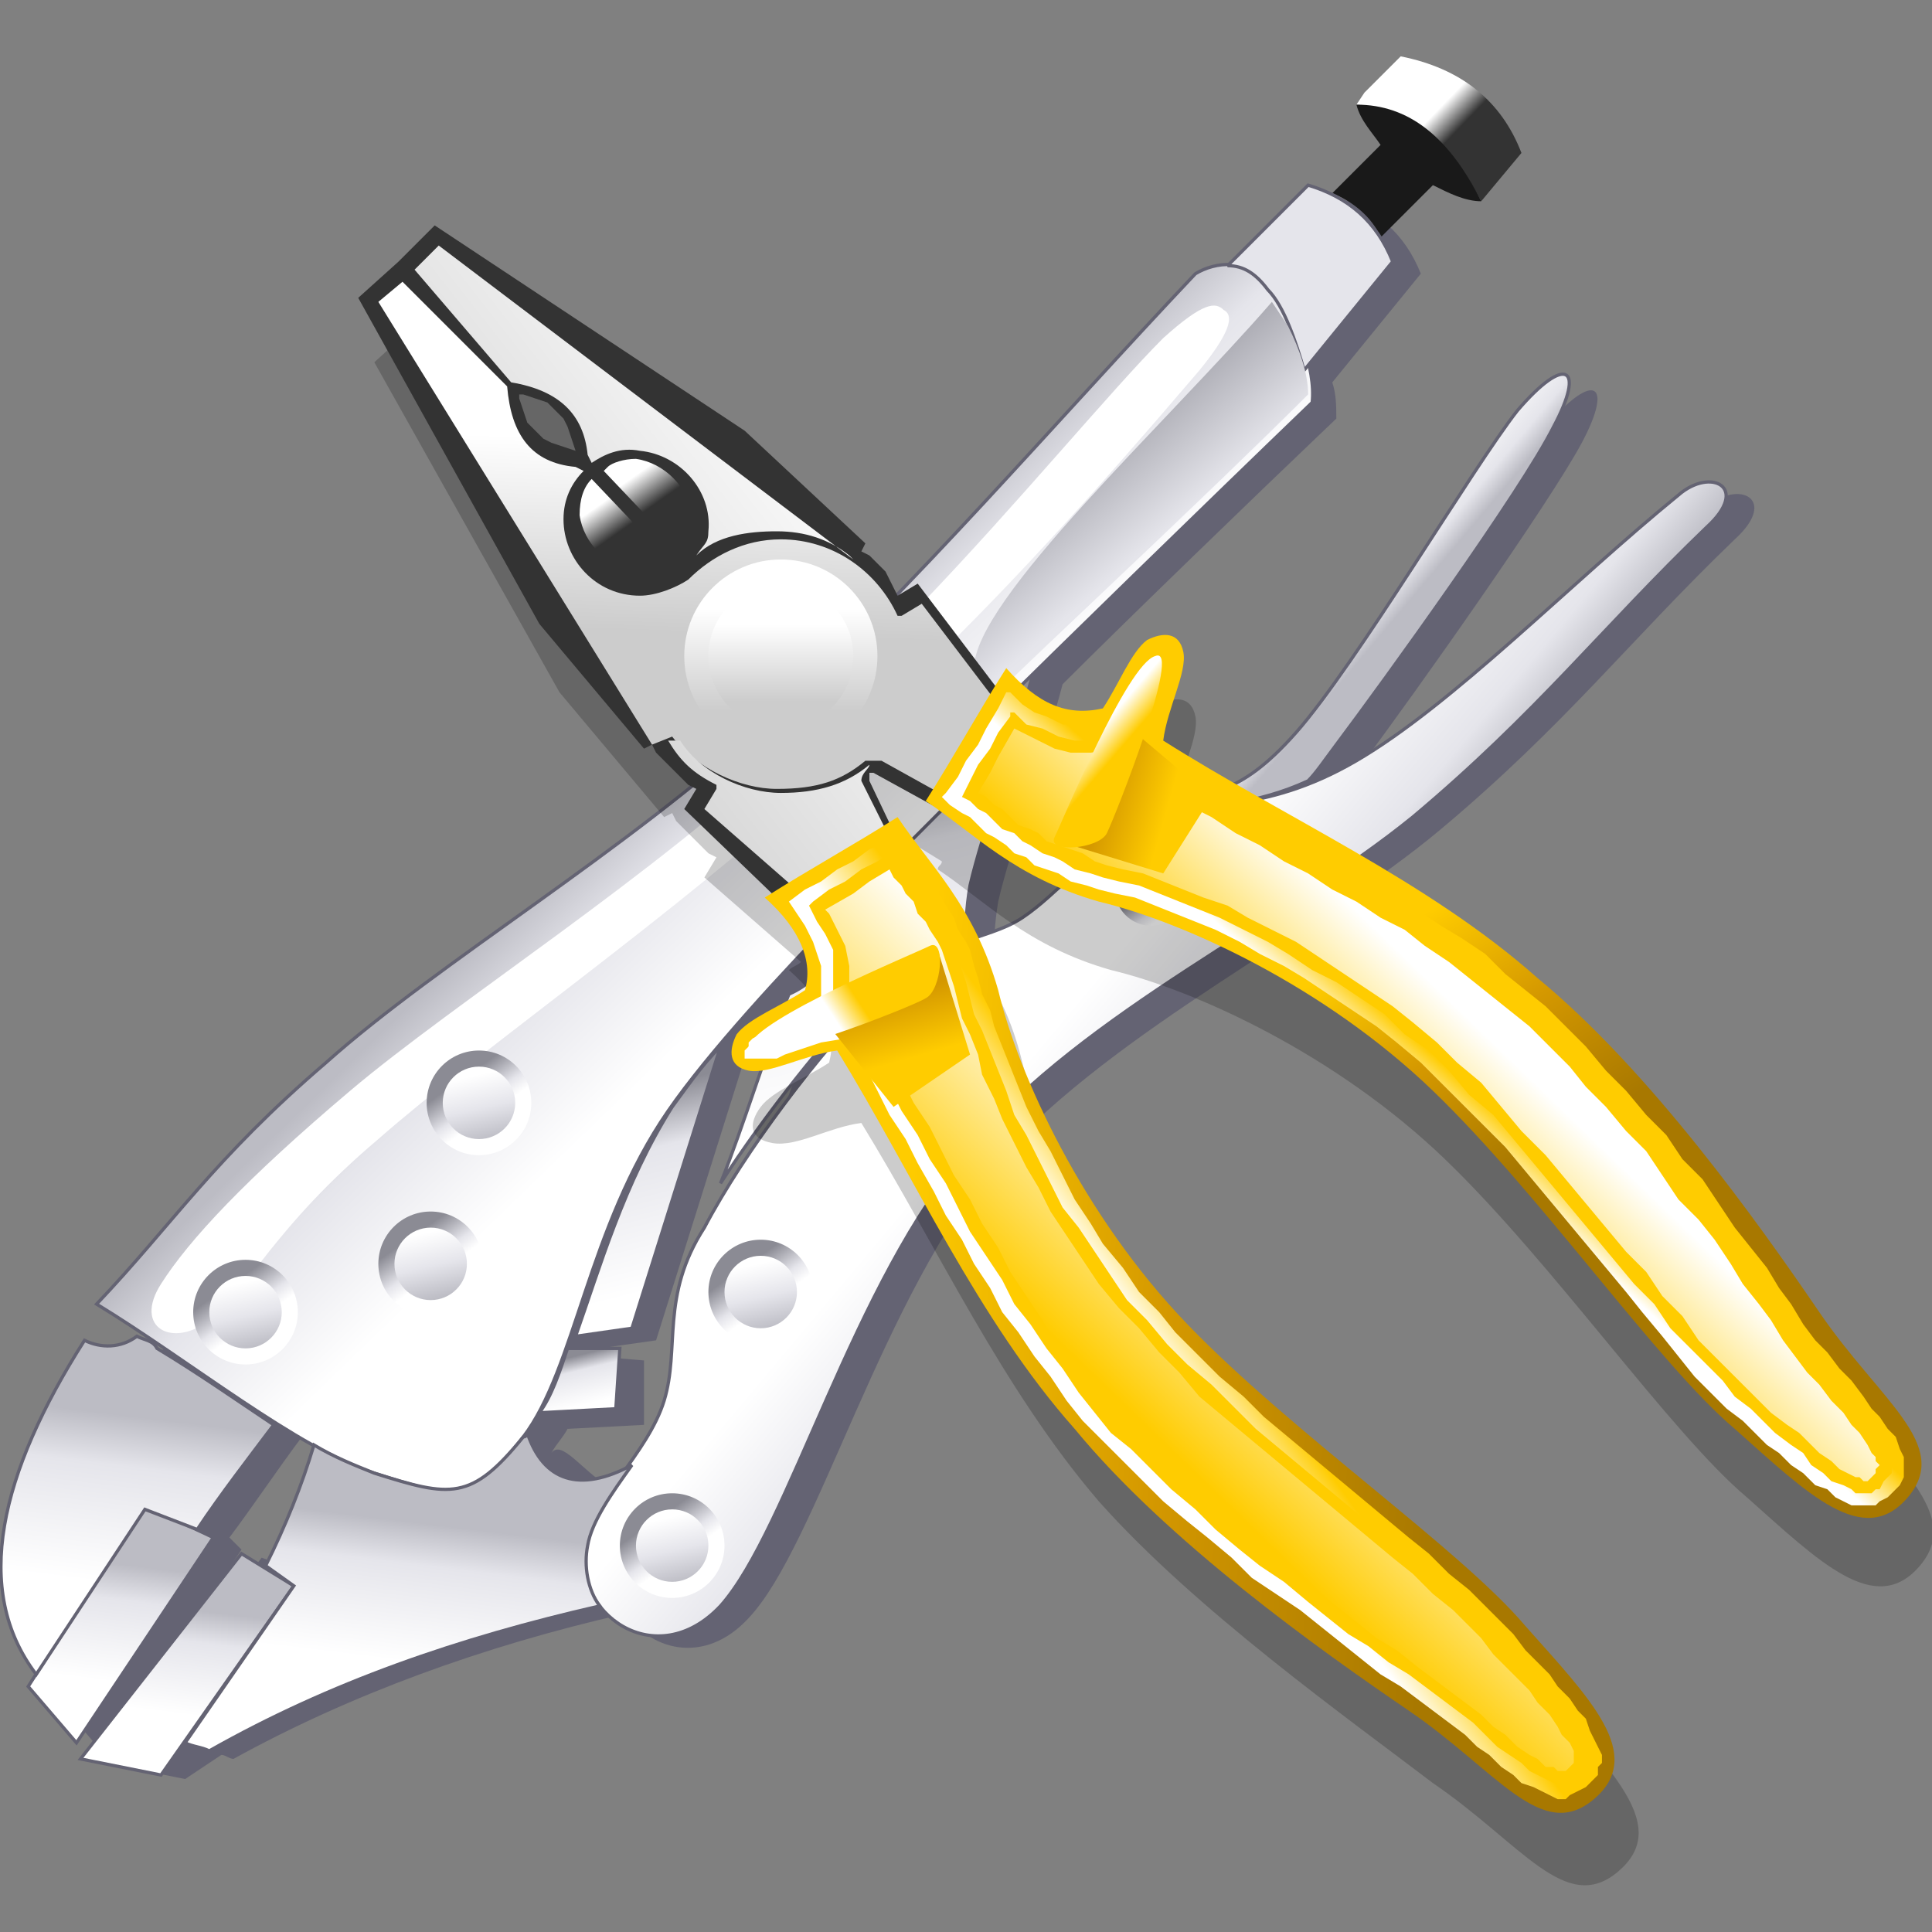 <?xml version="1.0" encoding="UTF-8" standalone="no"?>
<!DOCTYPE svg PUBLIC "-//W3C//DTD SVG 20010904//EN"
"http://www.w3.org/TR/2001/REC-SVG-20010904/DTD/svg10.dtd">
<!-- Created with Sodipodi ("http://www.sodipodi.com/") -->
<svg
   xmlns:x="http://ns.adobe.com/Extensibility/1.0/"
   xmlns:i="http://ns.adobe.com/AdobeIllustrator/10.0/"
   xmlns:graph="http://ns.adobe.com/Graphs/1.0/"
   xmlns="http://www.w3.org/2000/svg"
   xmlns:xlink="http://www.w3.org/1999/xlink"
   xmlns:a="http://ns.adobe.com/AdobeSVGViewerExtensions/3.0/"
   xml:space="preserve"
   i:viewOrigin="282.5132 419.5"
   i:rulerOrigin="0 0"
   i:pageBounds="0 792 612 0"
   width="48"
   height="48"
   viewBox="0 0 48 48"
   overflow="visible"
   enable-background="new 0 0 48 48"
   xmlns:sodipodi="http://sodipodi.sourceforge.net/DTD/sodipodi-0.dtd"
   id="svg602"
   sodipodi:version="0.34"
   sodipodi:docname="C:\msys\home\su_blanc\mldonkey-2.5.12\src\gtk2\rsvg\menu_tools.svg"><rect x="0" y="0" width="48" height="48" fill="#808080" stroke="none"/><defs
   id="defs987" /><sodipodi:namedview
   id="namedview986" /><g
   id="Layer_1"
   i:knockout="Off"
   i:layer="yes"
   i:dimmedPercent="50"
   i:rgbTrio="#4F008000FFFF"><g
   id="g604"
   i:knockout="Off"><g
   id="g605"
   i:knockout="Off"><g
   id="g606"
   i:knockout="Off"><path
   fill="#646373"
   d="M31.2,6.9l2-2c1,0.3,1.7,0.9,2.1,1.9l-2.2,2.7c0,0,0,0,0,0c0.1,0.3,0.1,0.6,0.1,0.9        c-2.1,2-5.2,5-6.8,6.6c-0.5,1.9-1.3,4.1-1.6,5.4c-0.1,0.6-0.1,1-0.1,1.3c0.5-0.2,0.9-0.3,1.3-0.5c0.9-0.6,1.6-1.6,3-2.3        c0.3-0.1,0.5-0.2,0.8-0.3h0c1-0.7,1.6-0.3,3.1-2c1.5-1.7,4.4-6.6,5.5-8c1.2-1.4,1.7-1.1,0.9,0.4s-4.2,6.3-5.4,7.9        c-0.3,0.4-0.5,0.7-0.7,0.9c0.4-0.1,0.8-0.3,1.2-0.6c2.4-1.4,5.3-4.4,8-6.6c0.8-0.7,1.8-0.2,0.7,0.8c-2.6,2.5-4.2,4.6-7.3,7.2        c-3.1,2.6-8,4.9-11,8.2c-2.9,3.4-4.5,9.6-6.2,11.4c-1.1,1.2-2.5,0.8-3.1-0.2c0,0,0,0,0,0.1c-3.5,0.8-6.8,2-9.7,3.6        c-0.1,0-0.2-0.1-0.3-0.1l-0.9,0.6l-2-0.4l3.9-5.1L7.3,39c0.5-0.9,0.8-1.8,1.1-2.8c0,0,0,0,0,0c-0.3-0.2-0.6-0.3-0.9-0.5        c0,0,0,0,0,0c-0.6,0.8-1.2,1.7-1.8,2.5L6,38.5l-3.4,5.1l-1.2-1.4l0.2-0.5c-1.5-2.1-0.8-4.9,1.3-8.2c0.4,0.3,0.9,0.3,1.3-0.1        c0,0,0.1,0,0.2,0c-0.4-0.3-0.8-0.5-1.2-0.8c1.9-2,2.9-3.6,5.7-6c2.8-2.4,7.4-5.2,11-8.5c3.6-3.3,7.1-7.4,10.6-11.1        C30.6,7,30.9,6.9,31.2,6.9L31.2,6.9 M15.5,40.2C15.5,40.2,15.5,40.1,15.5,40.2L15.5,40.2C15.5,40.1,15.5,40.1,15.5,40.2        C15.5,40.1,15.5,40.1,15.5,40.2C15.5,40.1,15.5,40.1,15.5,40.2C15.5,40.1,15.5,40.1,15.5,40.2C15.5,40.1,15.5,40.1,15.5,40.2        C15.5,40.1,15.5,40.1,15.5,40.2C15.5,40,15.5,40,15.4,40C15.5,40,15.5,40,15.5,40.2 M17.2,35.2c0.4-1.3-0.1-2.6,0.9-4.5        c0.2-0.3,0.4-0.6,0.6-1c0.6-1.5,1.1-3.2,1.7-4.7c0.9-0.4,1.3-1.2,1.3-2.2c-1.1,1.1-2.2,2.4-3.2,3.5l-2.2,7l-1.4,0.2        c0,0.1-0.1,0.2-0.1,0.2l1.2,0.1L16,35.4l-1.9,0.1c-0.1,0.2-0.3,0.4-0.4,0.6C14.2,35.4,15.8,39.3,17.2,35.2 M25.6,17.7        c0.2-0.2,0.4-0.4,0.8-0.8C26.1,17.2,25.9,17.8,25.6,17.7"
   id="path609" /><linearGradient
   id="path614_1_"
   gradientUnits="userSpaceOnUse"
   x1="-220.465"
   y1="360.747"
   x2="-221.948"
   y2="362.179"
   gradientTransform="matrix(1 0 0 -1 257.094 364.527)"><stop
   offset="0.33"
   style="stop-color:#333333"
   id="stop611" /><stop
   offset="0.67"
   style="stop-color:#FFFFFF"
   id="stop612" /><a:midPointStop
   offset="0.33"
   style="stop-color:#333333"
   id="midPointStop613" /><a:midPointStop
   offset="0.5"
   style="stop-color:#333333"
   id="midPointStop614" /><a:midPointStop
   offset="0.67"
   style="stop-color:#FFFFFF"
   id="midPointStop615" /></linearGradient><path
   id="path614"
   fill="url(#path614_1_)"
   d="M33.7,2.6C34.9,2.7,36,3.5,36.8,5l1-1.2c-0.5-1.3-1.5-2.1-3-2.4l-0.9,0.9        L33.7,2.6C33.7,2.5,33.7,2.5,33.7,2.6z" /><path
   id="path615"
   fill="#191919"
   d="M33.1,4.8l1.2-1.2c-0.2-0.3-0.5-0.6-0.6-1C35,2.6,36,3.4,36.8,5l0,0l0,0        c-0.4,0-0.8-0.2-1.2-0.4l-1.3,1.3C34.1,5.4,33.6,5,33.1,4.8L33.1,4.8z" /><g
   id="g616"
   i:knockout="Off"><linearGradient
   id="path626_1_"
   gradientUnits="userSpaceOnUse"
   x1="-240.245"
   y1="339.464"
   x2="-238.329"
   y2="331.78"
   gradientTransform="matrix(1 0 0 -1 255.315 365.211)"><stop
   offset="0.19"
   style="stop-color:#8B8B94"
   id="stop620" /><stop
   offset="0.376"
   style="stop-color:#E5E5EB"
   id="stop621" /><stop
   offset="0.81"
   style="stop-color:#FFFFFF"
   id="stop622" /><a:midPointStop
   offset="0.19"
   style="stop-color:#8B8B94"
   id="midPointStop623" /><a:midPointStop
   offset="0.5"
   style="stop-color:#8B8B94"
   id="midPointStop624" /><a:midPointStop
   offset="0.376"
   style="stop-color:#E5E5EB"
   id="midPointStop625" /><a:midPointStop
   offset="0.5"
   style="stop-color:#E5E5EB"
   id="midPointStop626" /><a:midPointStop
   offset="0.81"
   style="stop-color:#FFFFFF"
   id="midPointStop627" /></linearGradient><path
   id="path626"
   fill="url(#path626_1_)"
   stroke="#646373"
   stroke-width="8.094954e-002"
   stroke-miterlimit="2.414"
   d="         M17.9,26l-2.2,7l-1.4,0.2c0.6-1.7,1.2-3.8,2.4-5.7C17,27.1,17.4,26.5,17.9,26z" /><linearGradient
   id="path636_1_"
   gradientUnits="userSpaceOnUse"
   x1="-238.193"
   y1="338.119"
   x2="-237.698"
   y2="336.131"
   gradientTransform="matrix(1 0 0 -1 252.325 371.43)"><stop
   offset="0.2"
   style="stop-color:#8B8B94"
   id="stop630" /><stop
   offset="0.38"
   style="stop-color:#E5E5EB"
   id="stop631" /><stop
   offset="0.8"
   style="stop-color:#FFFFFF"
   id="stop632" /><a:midPointStop
   offset="0.2"
   style="stop-color:#8B8B94"
   id="midPointStop633" /><a:midPointStop
   offset="0.5"
   style="stop-color:#8B8B94"
   id="midPointStop634" /><a:midPointStop
   offset="0.38"
   style="stop-color:#E5E5EB"
   id="midPointStop635" /><a:midPointStop
   offset="0.5"
   style="stop-color:#E5E5EB"
   id="midPointStop636" /><a:midPointStop
   offset="0.8"
   style="stop-color:#FFFFFF"
   id="midPointStop637" /></linearGradient><path
   id="path636"
   fill="url(#path636_1_)"
   stroke="#646373"
   stroke-width="8.094954e-002"
   stroke-miterlimit="2.414"
   d="         M14.1,33.5h1.3L15.3,35l-1.9,0.1C13.7,34.7,13.9,34.1,14.1,33.5z" /><linearGradient
   id="path646_1_"
   gradientUnits="userSpaceOnUse"
   x1="-240.306"
   y1="343.723"
   x2="-236.833"
   y2="329.794"
   gradientTransform="matrix(1 0 0 -1 260.438 359.742)"><stop
   offset="0.2"
   style="stop-color:#8B8B94"
   id="stop640" /><stop
   offset="0.38"
   style="stop-color:#E5E5EB"
   id="stop641" /><stop
   offset="0.8"
   style="stop-color:#FFFFFF"
   id="stop642" /><a:midPointStop
   offset="0.2"
   style="stop-color:#8B8B94"
   id="midPointStop643" /><a:midPointStop
   offset="0.5"
   style="stop-color:#8B8B94"
   id="midPointStop644" /><a:midPointStop
   offset="0.38"
   style="stop-color:#E5E5EB"
   id="midPointStop645" /><a:midPointStop
   offset="0.5"
   style="stop-color:#E5E5EB"
   id="midPointStop646" /><a:midPointStop
   offset="0.8"
   style="stop-color:#FFFFFF"
   id="midPointStop647" /></linearGradient><path
   id="path646"
   fill="url(#path646_1_)"
   stroke="#646373"
   stroke-width="8.094954e-002"
   stroke-miterlimit="2.414"
   d="         M25.7,16.6c-0.5,1.9-1.3,4.1-1.6,5.4c-0.1,0.6-0.1,1-0.1,1.3c-0.7,0.2-1.3,0.3-2.3,1.3c0,0,0,0,0,0c0,0,0,0,0,0c0,0,0,0,0,0         c-1.2,1.2-2.7,3.1-3.8,4.8c0.6-1.5,1.1-3.2,1.7-4.7c0.9-0.4,1.3-1.2,1.3-2.2c1.6-1.7,3.1-3.1,3.2-3.4         c0.4-0.5-0.3-0.8,0.7-1.8C25.1,17.2,25.4,16.9,25.7,16.6z" /><linearGradient
   id="path656_1_"
   gradientUnits="userSpaceOnUse"
   x1="-239.499"
   y1="363.503"
   x2="-212.788"
   y2="335.843"
   gradientTransform="matrix(1 0 0 -1 244.3 370.672)"><stop
   offset="0.43"
   style="stop-color:#BCBCC4"
   id="stop650" /><stop
   offset="0.48"
   style="stop-color:#E5E5EB"
   id="stop651" /><stop
   offset="0.57"
   style="stop-color:#FFFFFF"
   id="stop652" /><a:midPointStop
   offset="0.43"
   style="stop-color:#BCBCC4"
   id="midPointStop653" /><a:midPointStop
   offset="0.5"
   style="stop-color:#BCBCC4"
   id="midPointStop654" /><a:midPointStop
   offset="0.48"
   style="stop-color:#E5E5EB"
   id="midPointStop655" /><a:midPointStop
   offset="0.5"
   style="stop-color:#E5E5EB"
   id="midPointStop656" /><a:midPointStop
   offset="0.57"
   style="stop-color:#FFFFFF"
   id="midPointStop657" /></linearGradient><path
   id="path656"
   fill="url(#path656_1_)"
   stroke="#646373"
   stroke-width="8.094954e-002"
   stroke-miterlimit="2.414"
   d="         M2.4,32.4c2.3,1.4,5,3.6,6.9,4.2c1.9,0.6,2.4,0.8,3.7-0.9s1.6-5.2,3.6-8.1c2-2.9,7.3-7.9,7.7-8.4c0.4-0.5-0.3-0.8,0.7-1.8         c0.9-0.9,5-4.9,7.6-7.4c0.1-0.8-0.4-2.2-1-2.9s-1.4-0.6-1.9-0.3c-3.5,3.7-7,7.8-10.6,11.1c-3.6,3.3-8.2,6-11,8.5         C5.3,28.8,4.3,30.4,2.4,32.4z" /><path
   id="path657"
   fill="#FFFFFF"
   d="M4,31.9c0.7-1.1,2.1-2.6,4.7-4.8c2.6-2.2,7.5-5.3,11-8.6c1.1-1.1,2.1-2.3,3.2-3.5         c2.4-2.5,4.7-5.3,6-6.6c1-0.9,1.3-0.9,1.5-0.7c0.2,0.1,0.3,0.4-0.6,1.5c-1.2,1.4-3.5,4.1-6,6.6c-1.2,1.2-2.2,2.5-3.4,3.6         c-3.6,3.3-8.5,6.7-11,8.9c-2.6,2.2-3.2,3.7-4.2,4.5C4.3,33.5,3.3,33,4,31.9z" /><linearGradient
   id="path667_1_"
   gradientUnits="userSpaceOnUse"
   x1="-243.024"
   y1="337.114"
   x2="-243.711"
   y2="331.525"
   gradientTransform="matrix(1 0 0 -1 246.306 374.654)"><stop
   offset="0.24"
   style="stop-color:#BCBCC4"
   id="stop661" /><stop
   offset="0.396"
   style="stop-color:#E5E5EB"
   id="stop662" /><stop
   offset="0.76"
   style="stop-color:#FFFFFF"
   id="stop663" /><a:midPointStop
   offset="0.24"
   style="stop-color:#BCBCC4"
   id="midPointStop664" /><a:midPointStop
   offset="0.5"
   style="stop-color:#BCBCC4"
   id="midPointStop665" /><a:midPointStop
   offset="0.396"
   style="stop-color:#E5E5EB"
   id="midPointStop666" /><a:midPointStop
   offset="0.5"
   style="stop-color:#E5E5EB"
   id="midPointStop667" /><a:midPointStop
   offset="0.76"
   style="stop-color:#FFFFFF"
   id="midPointStop668" /></linearGradient><polygon
   id="path667"
   fill="url(#path667_1_)"
   stroke="#646373"
   stroke-width="8.094954e-002"
   stroke-miterlimit="2.414"
   points="         5.3,38.2 3.6,37.4 0.7,41.9 1.9,43.3 " /><linearGradient
   id="path677_1_"
   gradientUnits="userSpaceOnUse"
   x1="-241.12"
   y1="337.886"
   x2="-242.103"
   y2="329.882"
   gradientTransform="matrix(1 0 0 -1 245.019 371.203)"><stop
   offset="0.24"
   style="stop-color:#BCBCC4"
   id="stop671" /><stop
   offset="0.396"
   style="stop-color:#E5E5EB"
   id="stop672" /><stop
   offset="0.76"
   style="stop-color:#FFFFFF"
   id="stop673" /><a:midPointStop
   offset="0.24"
   style="stop-color:#BCBCC4"
   id="midPointStop674" /><a:midPointStop
   offset="0.5"
   style="stop-color:#BCBCC4"
   id="midPointStop675" /><a:midPointStop
   offset="0.396"
   style="stop-color:#E5E5EB"
   id="midPointStop676" /><a:midPointStop
   offset="0.5"
   style="stop-color:#E5E5EB"
   id="midPointStop677" /><a:midPointStop
   offset="0.76"
   style="stop-color:#FFFFFF"
   id="midPointStop678" /></linearGradient><path
   id="path677"
   fill="url(#path677_1_)"
   stroke="#646373"
   stroke-width="8.094954e-002"
   stroke-miterlimit="2.414"
   d="         M3.4,33.2c-0.4,0.3-0.9,0.3-1.3,0.1c-2.1,3.3-2.8,6.2-1.2,8.3l2.7-4.1L4.9,38c0,0,0,0,0,0c0.6-0.9,1.3-1.8,1.9-2.6         c-0.9-0.6-1.9-1.3-2.9-1.9C3.8,33.3,3.6,33.3,3.4,33.2z" /><linearGradient
   id="path687_1_"
   gradientUnits="userSpaceOnUse"
   x1="-239.074"
   y1="339.729"
   x2="-239.709"
   y2="334.552"
   gradientTransform="matrix(1 0 0 -1 244.073 378.445)"><stop
   offset="0.25"
   style="stop-color:#BCBCC4"
   id="stop681" /><stop
   offset="0.4"
   style="stop-color:#E5E5EB"
   id="stop682" /><stop
   offset="0.75"
   style="stop-color:#FFFFFF"
   id="stop683" /><a:midPointStop
   offset="0.25"
   style="stop-color:#BCBCC4"
   id="midPointStop684" /><a:midPointStop
   offset="0.5"
   style="stop-color:#BCBCC4"
   id="midPointStop685" /><a:midPointStop
   offset="0.4"
   style="stop-color:#E5E5EB"
   id="midPointStop686" /><a:midPointStop
   offset="0.5"
   style="stop-color:#E5E5EB"
   id="midPointStop687" /><a:midPointStop
   offset="0.75"
   style="stop-color:#FFFFFF"
   id="midPointStop688" /></linearGradient><polygon
   id="path687"
   fill="url(#path687_1_)"
   stroke="#646373"
   stroke-width="8.094954e-002"
   stroke-miterlimit="2.414"
   points="         2,43.7 4,44.1 7.3,39.4 6,38.6 " /><rect
   id="path688"
   x="8.4"
   y="38.3"
   fill="#E5E5EB"
   stroke="#000000"
   stroke-width="8.094954e-002"
   stroke-miterlimit="2.414"
   width="5.1"
   height="1.8" /><linearGradient
   id="path698_1_"
   gradientUnits="userSpaceOnUse"
   x1="-210.643"
   y1="334.103"
   x2="-239.864"
   y2="358.623"
   gradientTransform="matrix(1 0 0 -1 254.066 372.34)"><stop
   offset="0.44"
   style="stop-color:#BCBCC4"
   id="stop692" /><stop
   offset="0.476"
   style="stop-color:#E5E5EB"
   id="stop693" /><stop
   offset="0.56"
   style="stop-color:#FFFFFF"
   id="stop694" /><a:midPointStop
   offset="0.44"
   style="stop-color:#BCBCC4"
   id="midPointStop695" /><a:midPointStop
   offset="0.5"
   style="stop-color:#BCBCC4"
   id="midPointStop696" /><a:midPointStop
   offset="0.476"
   style="stop-color:#E5E5EB"
   id="midPointStop697" /><a:midPointStop
   offset="0.5"
   style="stop-color:#E5E5EB"
   id="midPointStop698" /><a:midPointStop
   offset="0.56"
   style="stop-color:#FFFFFF"
   id="midPointStop699" /></linearGradient><path
   id="path698"
   fill="url(#path698_1_)"
   stroke="#646373"
   stroke-width="8.094954e-002"
   stroke-miterlimit="2.414"
   d="         M16.5,34.8c-0.4,1.3-1.8,2.5-2,3.5c-0.3,1.8,1.8,3.3,3.4,1.6c1.7-1.9,3.3-8.1,6.2-11.4c2.9-3.4,7.8-5.6,11-8.2         c3.1-2.6,4.7-4.7,7.3-7.2c1.1-1,0.1-1.5-0.7-0.8c-2.7,2.2-5.6,5.2-8,6.6c-2.4,1.4-3.9,0.9-5.3,1.6c-1.4,0.7-2.1,1.7-3,2.3         c-0.9,0.6-2.2,0.5-3.6,1.9c-1.4,1.4-3.3,3.9-4.3,5.8C16.4,32.2,16.9,33.5,16.5,34.8z" /><linearGradient
   id="path708_1_"
   gradientUnits="userSpaceOnUse"
   x1="-223.199"
   y1="342.854"
   x2="-234.292"
   y2="352.163"
   gradientTransform="matrix(1 0 0 -1 262.785 362.258)"><stop
   offset="0.44"
   style="stop-color:#BCBCC4"
   id="stop702" /><stop
   offset="0.476"
   style="stop-color:#E5E5EB"
   id="stop703" /><stop
   offset="0.56"
   style="stop-color:#FFFFFF"
   id="stop704" /><a:midPointStop
   offset="0.44"
   style="stop-color:#BCBCC4"
   id="midPointStop705" /><a:midPointStop
   offset="0.5"
   style="stop-color:#BCBCC4"
   id="midPointStop706" /><a:midPointStop
   offset="0.476"
   style="stop-color:#E5E5EB"
   id="midPointStop707" /><a:midPointStop
   offset="0.5"
   style="stop-color:#E5E5EB"
   id="midPointStop708" /><a:midPointStop
   offset="0.56"
   style="stop-color:#FFFFFF"
   id="midPointStop709" /></linearGradient><path
   id="path708"
   fill="url(#path708_1_)"
   stroke="#646373"
   stroke-width="8.094954e-002"
   stroke-miterlimit="2.414"
   d="         M29.1,20.2c1-0.7,1.6-0.3,3.1-2c1.5-1.7,4.4-6.6,5.5-8c1.2-1.4,1.7-1.1,0.9,0.4c-0.8,1.6-4.2,6.3-5.4,7.9         c-0.3,0.4-0.5,0.7-0.7,0.9C31.2,20,30.1,20,29.1,20.2z" /><linearGradient
   id="path718_1_"
   gradientUnits="userSpaceOnUse"
   x1="-237.453"
   y1="337.119"
   x2="-238.335"
   y2="329.936"
   gradientTransform="matrix(1 0 0 -1 248.02 373.082)"><stop
   offset="0.26"
   style="stop-color:#BCBCC4"
   id="stop712" /><stop
   offset="0.404"
   style="stop-color:#E5E5EB"
   id="stop713" /><stop
   offset="0.74"
   style="stop-color:#FFFFFF"
   id="stop714" /><a:midPointStop
   offset="0.26"
   style="stop-color:#BCBCC4"
   id="midPointStop715" /><a:midPointStop
   offset="0.5"
   style="stop-color:#BCBCC4"
   id="midPointStop716" /><a:midPointStop
   offset="0.404"
   style="stop-color:#E5E5EB"
   id="midPointStop717" /><a:midPointStop
   offset="0.5"
   style="stop-color:#E5E5EB"
   id="midPointStop718" /><a:midPointStop
   offset="0.74"
   style="stop-color:#FFFFFF"
   id="midPointStop719" /></linearGradient><path
   id="path718"
   fill="url(#path718_1_)"
   stroke="#646373"
   stroke-width="8.094954e-002"
   stroke-miterlimit="2.414"
   d="         M7.8,35.9c-0.3,1-0.7,2-1.2,3l0.7,0.5l-2.7,3.9c0.2,0.1,0.4,0.1,0.6,0.2c3-1.7,6.2-2.8,9.7-3.6c-0.3-0.4-0.4-1-0.3-1.5         c0.1-0.6,0.6-1.3,1.1-2c-1.3,0.7-2.2,0.4-2.6-0.8c0,0,0,0.1-0.1,0.1c-1.3,1.6-1.8,1.5-3.7,0.9C8.8,36.4,8.3,36.2,7.8,35.9z" /><path
   id="path719"
   fill="#E5E5EB"
   stroke="#646373"
   stroke-width="8.094954e-002"
   stroke-miterlimit="2.414"
   d="M30.5,6.6         l2-2c1,0.3,1.7,0.9,2.1,1.9l-2.2,2.7c-0.2-0.7-0.5-1.6-0.9-2C31.2,6.8,30.9,6.6,30.5,6.6L30.5,6.6z" /><g
   id="g720"
   i:knockout="Off"><linearGradient
   id="path730_1_"
   gradientUnits="userSpaceOnUse"
   x1="2.08"
   y1="696.627"
   x2="4.936"
   y2="692.548"
   gradientTransform="matrix(0.53 0 0 -0.53 4.267 400.446)"><stop
   offset="0.29"
   style="stop-color:#8B8B94"
   id="stop724" /><stop
   offset="0.567"
   style="stop-color:#E5E5EB"
   id="stop725" /><stop
   offset="0.71"
   style="stop-color:#FFFFFF"
   id="stop726" /><a:midPointStop
   offset="0.29"
   style="stop-color:#8B8B94"
   id="midPointStop727" /><a:midPointStop
   offset="0.5"
   style="stop-color:#8B8B94"
   id="midPointStop728" /><a:midPointStop
   offset="0.567"
   style="stop-color:#E5E5EB"
   id="midPointStop729" /><a:midPointStop
   offset="0.5"
   style="stop-color:#E5E5EB"
   id="midPointStop730" /><a:midPointStop
   offset="0.71"
   style="stop-color:#FFFFFF"
   id="midPointStop731" /></linearGradient><circle
   id="path730"
   fill="url(#path730_1_)"
   cx="6.1"
   cy="32.6"
   r="1.3" /><linearGradient
   id="path740_1_"
   gradientUnits="userSpaceOnUse"
   x1="249.982"
   y1="1052.425"
   x2="248.873"
   y2="1057.227"
   gradientTransform="matrix(0.359 0 0 -0.359 -83.444 411.381)"><stop
   offset="3.000000e-002"
   style="stop-color:#BCBCC4"
   id="stop734" /><stop
   offset="0.5"
   style="stop-color:#E5E5EB"
   id="stop735" /><stop
   offset="0.97"
   style="stop-color:#FFFFFF"
   id="stop736" /><a:midPointStop
   offset="3.000000e-002"
   style="stop-color:#BCBCC4"
   id="midPointStop737" /><a:midPointStop
   offset="0.5"
   style="stop-color:#BCBCC4"
   id="midPointStop738" /><a:midPointStop
   offset="0.5"
   style="stop-color:#E5E5EB"
   id="midPointStop739" /><a:midPointStop
   offset="0.5"
   style="stop-color:#E5E5EB"
   id="midPointStop740" /><a:midPointStop
   offset="0.97"
   style="stop-color:#FFFFFF"
   id="midPointStop741" /></linearGradient><circle
   id="path740"
   fill="url(#path740_1_)"
   cx="6.1"
   cy="32.6"
   r="0.9" /></g><g
   id="g741"
   i:knockout="Off"><linearGradient
   id="path751_1_"
   gradientUnits="userSpaceOnUse"
   x1="4.75"
   y1="697.351"
   x2="7.605"
   y2="693.273"
   gradientTransform="matrix(0.53 0 0 -0.53 7.426 399.593)"><stop
   offset="0.29"
   style="stop-color:#8B8B94"
   id="stop745" /><stop
   offset="0.567"
   style="stop-color:#E5E5EB"
   id="stop746" /><stop
   offset="0.71"
   style="stop-color:#FFFFFF"
   id="stop747" /><a:midPointStop
   offset="0.29"
   style="stop-color:#8B8B94"
   id="midPointStop748" /><a:midPointStop
   offset="0.5"
   style="stop-color:#8B8B94"
   id="midPointStop749" /><a:midPointStop
   offset="0.567"
   style="stop-color:#E5E5EB"
   id="midPointStop750" /><a:midPointStop
   offset="0.5"
   style="stop-color:#E5E5EB"
   id="midPointStop751" /><a:midPointStop
   offset="0.71"
   style="stop-color:#FFFFFF"
   id="midPointStop752" /></linearGradient><circle
   id="path751"
   fill="url(#path751_1_)"
   cx="10.7"
   cy="31.4"
   r="1.3" /><linearGradient
   id="path761_1_"
   gradientUnits="userSpaceOnUse"
   x1="253.917"
   y1="1053.492"
   x2="252.809"
   y2="1058.294"
   gradientTransform="matrix(0.359 0 0 -0.359 -80.286 410.527)"><stop
   offset="3.000000e-002"
   style="stop-color:#BCBCC4"
   id="stop755" /><stop
   offset="0.5"
   style="stop-color:#E5E5EB"
   id="stop756" /><stop
   offset="0.97"
   style="stop-color:#FFFFFF"
   id="stop757" /><a:midPointStop
   offset="3.000000e-002"
   style="stop-color:#BCBCC4"
   id="midPointStop758" /><a:midPointStop
   offset="0.5"
   style="stop-color:#BCBCC4"
   id="midPointStop759" /><a:midPointStop
   offset="0.5"
   style="stop-color:#E5E5EB"
   id="midPointStop760" /><a:midPointStop
   offset="0.5"
   style="stop-color:#E5E5EB"
   id="midPointStop761" /><a:midPointStop
   offset="0.97"
   style="stop-color:#FFFFFF"
   id="midPointStop762" /></linearGradient><circle
   id="path761"
   fill="url(#path761_1_)"
   cx="10.7"
   cy="31.4"
   r="0.9" /></g><g
   id="g762"
   i:knockout="Off"><linearGradient
   id="path772_1_"
   gradientUnits="userSpaceOnUse"
   x1="5.47"
   y1="699.644"
   x2="8.325"
   y2="695.566"
   gradientTransform="matrix(0.53 0 0 -0.53 8.278 396.891)"><stop
   offset="0.29"
   style="stop-color:#8B8B94"
   id="stop766" /><stop
   offset="0.567"
   style="stop-color:#E5E5EB"
   id="stop767" /><stop
   offset="0.71"
   style="stop-color:#FFFFFF"
   id="stop768" /><a:midPointStop
   offset="0.29"
   style="stop-color:#8B8B94"
   id="midPointStop769" /><a:midPointStop
   offset="0.5"
   style="stop-color:#8B8B94"
   id="midPointStop770" /><a:midPointStop
   offset="0.567"
   style="stop-color:#E5E5EB"
   id="midPointStop771" /><a:midPointStop
   offset="0.5"
   style="stop-color:#E5E5EB"
   id="midPointStop772" /><a:midPointStop
   offset="0.71"
   style="stop-color:#FFFFFF"
   id="midPointStop773" /></linearGradient><circle
   id="path772"
   fill="url(#path772_1_)"
   cx="11.9"
   cy="27.4"
   r="1.3" /><linearGradient
   id="path782_1_"
   gradientUnits="userSpaceOnUse"
   x1="254.98"
   y1="1056.876"
   x2="253.871"
   y2="1061.678"
   gradientTransform="matrix(0.359 0 0 -0.359 -79.434 407.825)"><stop
   offset="3.000000e-002"
   style="stop-color:#BCBCC4"
   id="stop776" /><stop
   offset="0.5"
   style="stop-color:#E5E5EB"
   id="stop777" /><stop
   offset="0.97"
   style="stop-color:#FFFFFF"
   id="stop778" /><a:midPointStop
   offset="3.000000e-002"
   style="stop-color:#BCBCC4"
   id="midPointStop779" /><a:midPointStop
   offset="0.5"
   style="stop-color:#BCBCC4"
   id="midPointStop780" /><a:midPointStop
   offset="0.5"
   style="stop-color:#E5E5EB"
   id="midPointStop781" /><a:midPointStop
   offset="0.5"
   style="stop-color:#E5E5EB"
   id="midPointStop782" /><a:midPointStop
   offset="0.97"
   style="stop-color:#FFFFFF"
   id="midPointStop783" /></linearGradient><circle
   id="path782"
   fill="url(#path782_1_)"
   cx="11.9"
   cy="27.4"
   r="0.9" /></g><linearGradient
   id="path792_1_"
   gradientUnits="userSpaceOnUse"
   x1="-235.725"
   y1="353.048"
   x2="-226.874"
   y2="342.866"
   gradientTransform="matrix(1 0 0 -1 259.372 361.352)"><stop
   offset="0.23"
   style="stop-color:#8B8B94"
   id="stop786" /><stop
   offset="0.532"
   style="stop-color:#E5E5EB"
   id="stop787" /><stop
   offset="0.77"
   style="stop-color:#FFFFFF"
   id="stop788" /><a:midPointStop
   offset="0.23"
   style="stop-color:#8B8B94"
   id="midPointStop789" /><a:midPointStop
   offset="0.5"
   style="stop-color:#8B8B94"
   id="midPointStop790" /><a:midPointStop
   offset="0.532"
   style="stop-color:#E5E5EB"
   id="midPointStop791" /><a:midPointStop
   offset="0.5"
   style="stop-color:#E5E5EB"
   id="midPointStop792" /><a:midPointStop
   offset="0.77"
   style="stop-color:#FFFFFF"
   id="midPointStop793" /></linearGradient><path
   id="path792"
   fill="url(#path792_1_)"
   d="M24.2,18.9v-2.3c0-1.7,4.8-6.1,7.4-9.1L32,8.1c0.3,0.6,0.5,1.2,0.5,1.7         c-2.5,2.5-6.7,6.4-7.6,7.3c-0.8,0.8-0.5,1.3-0.5,1.7L24.2,18.9z" /><g
   id="g793"
   i:knockout="Off"><linearGradient
   id="path803_1_"
   gradientUnits="userSpaceOnUse"
   x1="8.248"
   y1="693.206"
   x2="11.104"
   y2="689.128"
   gradientTransform="matrix(0.53 0 0 -0.53 11.566 404.476)"><stop
   offset="0.29"
   style="stop-color:#8B8B94"
   id="stop797" /><stop
   offset="0.567"
   style="stop-color:#E5E5EB"
   id="stop798" /><stop
   offset="0.71"
   style="stop-color:#FFFFFF"
   id="stop799" /><a:midPointStop
   offset="0.29"
   style="stop-color:#8B8B94"
   id="midPointStop800" /><a:midPointStop
   offset="0.5"
   style="stop-color:#8B8B94"
   id="midPointStop801" /><a:midPointStop
   offset="0.567"
   style="stop-color:#E5E5EB"
   id="midPointStop802" /><a:midPointStop
   offset="0.5"
   style="stop-color:#E5E5EB"
   id="midPointStop803" /><a:midPointStop
   offset="0.71"
   style="stop-color:#FFFFFF"
   id="midPointStop804" /></linearGradient><circle
   id="path803"
   fill="url(#path803_1_)"
   cx="16.7"
   cy="38.4"
   r="1.3" /><linearGradient
   id="path813_1_"
   gradientUnits="userSpaceOnUse"
   x1="259.08"
   y1="1047.38"
   x2="257.971"
   y2="1052.182"
   gradientTransform="matrix(0.359 0 0 -0.359 -76.145 415.411)"><stop
   offset="3.000000e-002"
   style="stop-color:#BCBCC4"
   id="stop807" /><stop
   offset="0.5"
   style="stop-color:#E5E5EB"
   id="stop808" /><stop
   offset="0.97"
   style="stop-color:#FFFFFF"
   id="stop809" /><a:midPointStop
   offset="3.000000e-002"
   style="stop-color:#BCBCC4"
   id="midPointStop810" /><a:midPointStop
   offset="0.5"
   style="stop-color:#BCBCC4"
   id="midPointStop811" /><a:midPointStop
   offset="0.5"
   style="stop-color:#E5E5EB"
   id="midPointStop812" /><a:midPointStop
   offset="0.5"
   style="stop-color:#E5E5EB"
   id="midPointStop813" /><a:midPointStop
   offset="0.97"
   style="stop-color:#FFFFFF"
   id="midPointStop814" /></linearGradient><circle
   id="path813"
   fill="url(#path813_1_)"
   cx="16.7"
   cy="38.4"
   r="0.9" /></g><g
   id="g814"
   i:knockout="Off"><linearGradient
   id="path824_1_"
   gradientUnits="userSpaceOnUse"
   x1="9.548"
   y1="696.898"
   x2="12.404"
   y2="692.819"
   gradientTransform="matrix(0.53 0 0 -0.53 13.102 400.128)"><stop
   offset="0.29"
   style="stop-color:#8B8B94"
   id="stop818" /><stop
   offset="0.567"
   style="stop-color:#E5E5EB"
   id="stop819" /><stop
   offset="0.71"
   style="stop-color:#FFFFFF"
   id="stop820" /><a:midPointStop
   offset="0.29"
   style="stop-color:#8B8B94"
   id="midPointStop821" /><a:midPointStop
   offset="0.5"
   style="stop-color:#8B8B94"
   id="midPointStop822" /><a:midPointStop
   offset="0.567"
   style="stop-color:#E5E5EB"
   id="midPointStop823" /><a:midPointStop
   offset="0.5"
   style="stop-color:#E5E5EB"
   id="midPointStop824" /><a:midPointStop
   offset="0.71"
   style="stop-color:#FFFFFF"
   id="midPointStop825" /></linearGradient><circle
   id="path824"
   fill="url(#path824_1_)"
   cx="18.9"
   cy="32.1"
   r="1.3" /><linearGradient
   id="path834_1_"
   gradientUnits="userSpaceOnUse"
   x1="260.993"
   y1="1052.823"
   x2="259.884"
   y2="1057.625"
   gradientTransform="matrix(0.359 0 0 -0.359 -74.61 411.062)"><stop
   offset="3.000000e-002"
   style="stop-color:#BCBCC4"
   id="stop828" /><stop
   offset="0.5"
   style="stop-color:#E5E5EB"
   id="stop829" /><stop
   offset="0.97"
   style="stop-color:#FFFFFF"
   id="stop830" /><a:midPointStop
   offset="3.000000e-002"
   style="stop-color:#BCBCC4"
   id="midPointStop831" /><a:midPointStop
   offset="0.5"
   style="stop-color:#BCBCC4"
   id="midPointStop832" /><a:midPointStop
   offset="0.5"
   style="stop-color:#E5E5EB"
   id="midPointStop833" /><a:midPointStop
   offset="0.5"
   style="stop-color:#E5E5EB"
   id="midPointStop834" /><a:midPointStop
   offset="0.97"
   style="stop-color:#FFFFFF"
   id="midPointStop835" /></linearGradient><circle
   id="path834"
   fill="url(#path834_1_)"
   cx="18.9"
   cy="32.1"
   r="0.9" /></g><g
   id="g835"
   i:knockout="Off"><linearGradient
   id="path845_1_"
   gradientUnits="userSpaceOnUse"
   x1="283.418"
   y1="1091.29"
   x2="286.274"
   y2="1087.212"
   gradientTransform="matrix(0.351 0 0 -0.351 -71.51 404.954)"><stop
   offset="0.29"
   style="stop-color:#8B8B94"
   id="stop839" /><stop
   offset="0.567"
   style="stop-color:#E5E5EB"
   id="stop840" /><stop
   offset="0.71"
   style="stop-color:#FFFFFF"
   id="stop841" /><a:midPointStop
   offset="0.29"
   style="stop-color:#8B8B94"
   id="midPointStop842" /><a:midPointStop
   offset="0.5"
   style="stop-color:#8B8B94"
   id="midPointStop843" /><a:midPointStop
   offset="0.567"
   style="stop-color:#E5E5EB"
   id="midPointStop844" /><a:midPointStop
   offset="0.5"
   style="stop-color:#E5E5EB"
   id="midPointStop845" /><a:midPointStop
   offset="0.71"
   style="stop-color:#FFFFFF"
   id="midPointStop846" /></linearGradient><circle
   id="path845"
   fill="url(#path845_1_)"
   cx="28.6"
   cy="22.1"
   r="0.9" /><linearGradient
   id="path855_1_"
   gradientUnits="userSpaceOnUse"
   x1="1053.249"
   y1="2196.551"
   x2="1052.142"
   y2="2201.348"
   gradientTransform="matrix(0.179 0 0 -0.179 -160.029 416.134)"><stop
   offset="3.000000e-002"
   style="stop-color:#BCBCC4"
   id="stop849" /><stop
   offset="0.5"
   style="stop-color:#E5E5EB"
   id="stop850" /><stop
   offset="0.97"
   style="stop-color:#FFFFFF"
   id="stop851" /><a:midPointStop
   offset="3.000000e-002"
   style="stop-color:#BCBCC4"
   id="midPointStop852" /><a:midPointStop
   offset="0.5"
   style="stop-color:#BCBCC4"
   id="midPointStop853" /><a:midPointStop
   offset="0.5"
   style="stop-color:#E5E5EB"
   id="midPointStop854" /><a:midPointStop
   offset="0.5"
   style="stop-color:#E5E5EB"
   id="midPointStop855" /><a:midPointStop
   offset="0.97"
   style="stop-color:#FFFFFF"
   id="midPointStop856" /></linearGradient><circle
   id="path855"
   fill="url(#path855_1_)"
   cx="28.6"
   cy="22.1"
   r="0.5" /></g></g></g></g><path
   i:isolated="yes"
   i:knockout="Off"
   opacity="0.2"
   enable-background="new    "
   d="M45.5,34.2c-1.5-2.2-4.2-6-7-8.3      c-2.7-2.4-6.3-4-9.3-5.9c0.1-0.8,0.6-1.7,0.5-2.2c-0.1-0.5-0.5-0.5-0.9-0.3c-0.4,0.3-0.7,1.1-1.1,1.7c-0.8,0.2-1.5-0.2-2.3-1      c-0.1,0.1-0.1,0.2-0.2,0.3L23.3,16l-0.5,0.3l-0.1-0.2l-0.1-0.2l-0.1-0.2l-0.2-0.2l-0.2-0.2l-0.2-0.1l0.1-0.2l-3-2.8l-7.7-5.1      l-0.9,0.9l0,0L9.3,9l4.6,8.2l2.6,3.1l0.2-0.1l0.1,0.2l0.2,0.2l0.2,0.2l0.2,0.2l0.2,0.2l0.2,0.1l-0.3,0.5l2.4,2.1      c-0.1,0.1-0.2,0.1-0.3,0.2c0.9,0.8,1.2,1.5,1,2.3c-0.6,0.4-1.4,0.7-1.7,1.1c-0.3,0.4-0.3,0.8,0.3,0.9s1.4-0.4,2.2-0.5      c1.9,3.1,3.5,6.6,5.9,9.4c2.4,2.7,6.2,5.4,8.3,7c2.2,1.5,3.3,3.3,4.6,2.2s-0.1-2.4-1.7-4.3c-1.6-1.8-5.8-4.8-8.4-7.5      c-2.6-2.7-4.2-6.3-4.7-8.3c-0.5-2.1-1.6-3.1-2.5-4.3c0,0-0.1,0.1-0.1,0.1L22,20.8l0-0.2l0,0l0,0l0,0l0.1,0l1.3,0.8      c0,0.1-0.1,0.1-0.1,0.2c1.2,0.8,2.2,1.9,4.3,2.5c2.1,0.5,5.6,2.1,8.3,4.7c2.7,2.6,5.6,6.8,7.5,8.4c1.8,1.6,3.2,3,4.3,1.7      C48.8,37.6,47,36.4,45.5,34.2z M14.3,12.7l-0.3-0.1l-0.2-0.1l-0.2-0.2L13.5,12l-0.1-0.3l-0.1-0.3l0-0.1l0.1,0l0.3,0.1l0.3,0.1      l0.2,0.2l0.2,0.2l0.1,0.2l0.1,0.3l0.1,0.3L14.3,12.7z"
   id="path858" /><g
   id="g857"
   i:knockout="Off"><g
   id="g858"
   i:knockout="Off"><g
   id="g859"
   i:knockout="Off"><path
   fill="#333333"
   d="M14.3,11.2l-0.1-0.3l-0.1-0.3L14,10.4l-0.2-0.2l-0.2-0.2l-0.3-0.1L13,9.8l-0.1,0l0,0.1l0.1,0.3         l0.1,0.3l0.2,0.2l0.2,0.2l0.2,0.1l0.3,0.1L14.3,11.2 M9.9,6.5l0.9-0.9l7.7,5.1l3,2.8l-0.1,0.2l0.2,0.1l0.2,0.2l0.2,0.2         l0.1,0.2l0.1,0.2l0.1,0.2l0.5-0.3l2.2,2.9l-1.3,2.9l-2-1.1l-0.1,0l0,0l0,0l0,0l0,0.2l1,2.1l-2.9,1.2L17,20.1l0.3-0.5         l-0.2-0.1l-0.2-0.2l-0.2-0.2l-0.2-0.2l-0.2-0.2l-0.1-0.2l-0.2,0.1l-2.6-3.1L8.9,7.4L9.9,6.5L9.9,6.5"
   id="path862" /><linearGradient
   id="path867_1_"
   gradientUnits="userSpaceOnUse"
   x1="-227.023"
   y1="331.138"
   x2="-226.562"
   y2="344.326"
   gradientTransform="matrix(1 0 0 -1 243.838 351.074)"><stop
   offset="0.32"
   style="stop-color:#CCCCCC"
   id="stop864" /><stop
   offset="0.68"
   style="stop-color:#FFFFFF"
   id="stop865" /><a:midPointStop
   offset="0.32"
   style="stop-color:#CCCCCC"
   id="midPointStop866" /><a:midPointStop
   offset="0.5"
   style="stop-color:#CCCCCC"
   id="midPointStop867" /><a:midPointStop
   offset="0.68"
   style="stop-color:#FFFFFF"
   id="midPointStop868" /></linearGradient><path
   id="path867"
   fill="url(#path867_1_)"
   d="M9.4,7.5L10,7l2.6,2.6c0.1,1.2,0.6,1.9,1.7,2l0.2,0.1C14.2,12,14,12.4,14,12.9         c0,1,0.8,1.9,1.9,1.9c0.4,0,0.9-0.2,1.2-0.4c0.6-0.6,1.4-1,2.3-1c1.3,0,2.4,0.8,2.9,1.9l0.1,0l0.5-0.3l1.9,2.5l-1.1,2.4         l-1.8-1l-0.4,0c-0.6,0.5-1.2,0.7-2.2,0.7c-0.9,0-2-0.5-2.6-1.3l-0.5,0.2L9.4,7.5z" /><linearGradient
   id="XMLID_1_"
   gradientUnits="userSpaceOnUse"
   x1="-236.022"
   y1="330.468"
   x2="-221.623"
   y2="341.718"
   gradientTransform="matrix(1 0 0 -1 244.979 350.039)"><stop
   offset="0.19"
   style="stop-color:#CCCCCC"
   id="stop871" /><stop
   offset="0.81"
   style="stop-color:#FFFFFF"
   id="stop872" /><a:midPointStop
   offset="0.19"
   style="stop-color:#CCCCCC"
   id="midPointStop873" /><a:midPointStop
   offset="0.5"
   style="stop-color:#CCCCCC"
   id="midPointStop874" /><a:midPointStop
   offset="0.81"
   style="stop-color:#FFFFFF"
   id="midPointStop875" /></linearGradient><path
   fill="url(#XMLID_1_)"
   d="M10.9,6.1l-0.6,0.6l2.4,2.8c1.2,0.2,1.8,0.8,1.9,1.8l0.1,0.2c0.3-0.2,0.7-0.4,1.2-0.3         c1,0.1,1.8,1,1.7,2c0,0.3-0.1,0.3-0.3,0.6c0.5-0.5,1.3-0.6,2-0.6c0.7,0,1.3,0.2,1.8,0.6l0.1,0.1L10.9,6.1 M16.6,18.4         c0.3,0.5,0.6,0.8,1.2,1.1l0,0.1l-0.3,0.5l2.4,2.1l2.4-1l-0.9-1.8c0-0.2,0.2-0.3,0.2-0.4c-0.6,0.5-1.3,0.7-2.2,0.7         c-0.9,0-2-0.5-2.5-1.3L16.6,18.4"
   id="path876" /><linearGradient
   id="path881_1_"
   gradientUnits="userSpaceOnUse"
   x1="285.97"
   y1="1000.894"
   x2="284.166"
   y2="1003.379"
   gradientTransform="matrix(0.402 3.360000e-002 -3.540000e-002 -0.409 -63.892 413.114)"><stop
   offset="0.19"
   style="stop-color:#333333"
   id="stop878" /><stop
   offset="0.81"
   style="stop-color:#FFFFFF"
   id="stop879" /><a:midPointStop
   offset="0.19"
   style="stop-color:#333333"
   id="midPointStop880" /><a:midPointStop
   offset="0.5"
   style="stop-color:#333333"
   id="midPointStop881" /><a:midPointStop
   offset="0.81"
   style="stop-color:#FFFFFF"
   id="midPointStop882" /></linearGradient><path
   id="path881"
   fill="url(#path881_1_)"
   d="M16.6,13.9c-0.2,0.2-0.5,0.3-0.8,0.3c-0.7-0.1-1.3-0.7-1.4-1.4         c0-0.4,0.1-0.7,0.3-0.9L16.6,13.9z" /><linearGradient
   id="path888_1_"
   gradientUnits="userSpaceOnUse"
   x1="288.324"
   y1="1002.713"
   x2="286.518"
   y2="1005.198"
   gradientTransform="matrix(0.402 3.360000e-002 -3.540000e-002 -0.409 -63.704 412.94)"><stop
   offset="0.18"
   style="stop-color:#333333"
   id="stop885" /><stop
   offset="0.82"
   style="stop-color:#FFFFFF"
   id="stop886" /><a:midPointStop
   offset="0.18"
   style="stop-color:#333333"
   id="midPointStop887" /><a:midPointStop
   offset="0.5"
   style="stop-color:#333333"
   id="midPointStop888" /><a:midPointStop
   offset="0.82"
   style="stop-color:#FFFFFF"
   id="midPointStop889" /></linearGradient><path
   id="path888"
   fill="url(#path888_1_)"
   d="M15.8,11.4c0.7,0.1,1.3,0.7,1.4,1.4c0,0.4-0.1,0.7-0.3,0.9c0,0,0,0,0,0l-1.9-2         c0,0,0,0,0.1-0.1C15.2,11.5,15.5,11.4,15.8,11.4z" /><linearGradient
   id="path895_1_"
   gradientUnits="userSpaceOnUse"
   x1="-257.481"
   y1="299.221"
   x2="-257.481"
   y2="303.501"
   gradientTransform="matrix(1.105 0 0 -1.105 304.01 349.402)"><stop
   offset="0.23"
   style="stop-color:#CCCCCC"
   id="stop892" /><stop
   offset="0.77"
   style="stop-color:#FFFFFF"
   id="stop893" /><a:midPointStop
   offset="0.23"
   style="stop-color:#CCCCCC"
   id="midPointStop894" /><a:midPointStop
   offset="0.5"
   style="stop-color:#CCCCCC"
   id="midPointStop895" /><a:midPointStop
   offset="0.77"
   style="stop-color:#FFFFFF"
   id="midPointStop896" /></linearGradient><circle
   id="path895"
   fill="url(#path895_1_)"
   cx="19.4"
   cy="16.3"
   r="2.4" /><linearGradient
   id="path902_1_"
   gradientUnits="userSpaceOnUse"
   x1="-184.028"
   y1="403.882"
   x2="-184.028"
   y2="408.16"
   gradientTransform="matrix(0.859 0 0 -0.859 177.569 365.242)"><stop
   offset="0.24"
   style="stop-color:#CCCCCC"
   id="stop899" /><stop
   offset="0.76"
   style="stop-color:#FFFFFF"
   id="stop900" /><a:midPointStop
   offset="0.24"
   style="stop-color:#CCCCCC"
   id="midPointStop901" /><a:midPointStop
   offset="0.5"
   style="stop-color:#CCCCCC"
   id="midPointStop902" /><a:midPointStop
   offset="0.76"
   style="stop-color:#FFFFFF"
   id="midPointStop903" /></linearGradient><circle
   id="path902"
   fill="url(#path902_1_)"
   cx="19.4"
   cy="16.3"
   r="1.8" /></g><g
   id="g903"
   i:knockout="Off"><linearGradient
   id="path913_1_"
   gradientUnits="userSpaceOnUse"
   x1="-218.123"
   y1="326.725"
   x2="-223.118"
   y2="334.718"
   gradientTransform="matrix(1 0 0 -1 255.331 357.728)"><stop
   offset="0.15"
   style="stop-color:#A87800"
   id="stop907" /><stop
   offset="0.507"
   style="stop-color:#D49800"
   id="stop908" /><stop
   offset="0.85"
   style="stop-color:#FFCC00"
   id="stop909" /><a:midPointStop
   offset="0.15"
   style="stop-color:#A87800"
   id="midPointStop910" /><a:midPointStop
   offset="0.5"
   style="stop-color:#A87800"
   id="midPointStop911" /><a:midPointStop
   offset="0.507"
   style="stop-color:#D49800"
   id="midPointStop912" /><a:midPointStop
   offset="0.5"
   style="stop-color:#D49800"
   id="midPointStop913" /><a:midPointStop
   offset="0.85"
   style="stop-color:#FFCC00"
   id="midPointStop914" /></linearGradient><path
   id="path913"
   fill="url(#path913_1_)"
   d="M25,16.6c-0.7,1.1-1.3,2.2-2,3.3c1.2,0.8,2.2,1.9,4.3,2.5         c2.1,0.5,5.6,2.1,8.3,4.7c2.7,2.6,5.6,6.8,7.5,8.4c1.8,1.6,3.2,3,4.3,1.7c1.1-1.3-0.7-2.4-2.2-4.6c-1.5-2.2-4.2-6-7-8.3         c-2.7-2.4-6.3-4-9.3-5.9c0.1-0.8,0.6-1.7,0.5-2.2c-0.1-0.5-0.5-0.5-0.9-0.3c-0.4,0.3-0.7,1.1-1.1,1.7         C26.5,17.8,25.8,17.5,25,16.6z" /><linearGradient
   id="path920_1_"
   gradientUnits="userSpaceOnUse"
   x1="-209.385"
   y1="342.205"
   x2="-229.118"
   y2="320.29"
   gradientTransform="matrix(1 0 0 -1 255.169 358.512)"><stop
   offset="0.48"
   style="stop-color:#FFCC00"
   id="stop917" /><stop
   offset="0.52"
   style="stop-color:#FFFFFF"
   id="stop918" /><a:midPointStop
   offset="0.48"
   style="stop-color:#FFCC00"
   id="midPointStop919" /><a:midPointStop
   offset="0.5"
   style="stop-color:#FFCC00"
   id="midPointStop920" /><a:midPointStop
   offset="0.52"
   style="stop-color:#FFFFFF"
   id="midPointStop921" /></linearGradient><polygon
   id="path920"
   fill="url(#path920_1_)"
   points="24.8,17.6 24.5,18.1 24.3,18.5 24,18.9 23.8,19.3 23.5,19.7          23.4,19.8 23.6,20 23.9,20.2 24.1,20.3 24.3,20.5 24.5,20.7 24.7,20.8 25,21 25.2,21.2 25.5,21.3 25.7,21.5 26,21.6          26.3,21.7 26.6,21.9 27,22 27.3,22.1 27.7,22.2 28.2,22.3 28.7,22.5 29.2,22.7 29.7,22.9 30.2,23.1 30.8,23.4 31.3,23.7          31.9,24 32.4,24.3 33,24.7 33.6,25.1 34.2,25.5 34.7,25.9 35.3,26.4 35.8,26.9 36.3,27.4 36.8,27.9 37.4,28.5 37.9,29.1          38.4,29.7 38.9,30.3 39.4,30.9 39.9,31.5 40.4,32.1 40.8,32.6 41.3,33.2 41.7,33.7 42.1,34.2 42.5,34.6 42.9,35 43.3,35.3          43.6,35.6 43.9,35.9 44.2,36.1 44.5,36.4 44.8,36.6 45.1,36.9 45.4,37 45.6,37.2 45.8,37.3 46,37.4 46.2,37.4 46.4,37.4          46.6,37.4 46.7,37.3 46.9,37.2 47,37.1 47.2,36.9 47.3,36.7 47.3,36.5 47.3,36.4 47.3,36.2 47.2,36 47.1,35.7 46.9,35.5          46.7,35.2 46.5,35 46.3,34.7 46,34.3 45.7,34 45.4,33.6 45.1,33.3 44.8,32.9 44.5,32.4 44.2,32 43.9,31.5 43.5,31 43.1,30.5          42.7,29.9 42.3,29.3 41.8,28.8 41.4,28.2 40.9,27.7 40.4,27.1 39.9,26.6 39.4,26 38.9,25.5 38.4,25 37.9,24.6 37.4,24.2          36.9,23.7 36.3,23.3 35.8,23 35.2,22.6 34.6,22.2 34,21.9 33.4,21.5 32.8,21.2 32.2,20.8 31.6,20.5 31,20.1 30.4,19.8          29.8,19.4 29.2,19.1 28.4,18.6 28.5,18.1 28.6,17.8 28.7,17.4 28.8,17.2 28.9,16.9 29,16.7 29,16.5 29,16.3 29,16.2          28.9,16.2 28.9,16.1 28.9,16.1 28.9,16.1 28.8,16.2 28.7,16.2 28.6,16.3 28.5,16.4 28.4,16.5 28.3,16.7 28.1,16.9 28,17.1          27.9,17.4 27.7,17.6 27.5,18 27,18 26.7,18 26.4,18 26,17.8 25.7,17.7 25.4,17.5 25.1,17.2 25.1,17.2 25,17.2 " /><polygon
   id="path921"
   fill="#FFCC00"
   points="32,23.7 32.6,24.1 33.2,24.4 33.8,24.8 34.4,25.2 34.9,25.7 35.5,26.1 36,26.6          36.5,27.2 37.1,27.7 37.6,28.3 38.1,28.9 38.6,29.5 39.1,30.1 39.6,30.7 40.1,31.3 40.6,31.9 41.1,32.4 41.5,33 42,33.5          42.4,33.9 42.8,34.3 43.1,34.7 43.5,35 43.8,35.3 44.1,35.6 44.5,35.9 44.8,36.1 45,36.4 45.3,36.6 45.5,36.8 45.8,36.9          46,37 46.1,37.1 46.3,37.1 46.4,37.1 46.5,37.1 46.6,37 46.7,37 46.8,36.8 46.9,36.7 47,36.6 47,36.5 47,36.4 47,36.3          46.9,36.1 46.8,35.9 46.6,35.7 46.5,35.4 46.3,35.2 46,34.9 45.7,34.5 45.5,34.2 45.2,33.8 44.9,33.5 44.6,33.1 44.3,32.6          43.9,32.2 43.6,31.7 43.2,31.2 42.8,30.6 42.4,30.1 42,29.5 41.6,29 41.1,28.4 40.6,27.9 40.2,27.3 39.7,26.8 39.2,26.3          38.7,25.7 38.2,25.3 37.7,24.8 37.2,24.4 36.7,24 36.2,23.6 35.6,23.2 35,22.9 34.5,22.5 33.9,22.1 33.3,21.8 32.7,21.4          32.1,21.1 31.4,20.7 30.8,20.4 30.2,20.1 29.6,19.7 29,19.4 28.1,18.8 28.2,18 28.3,17.7 28.4,17.3 28.5,17 28.6,16.8          28.6,16.7 28.5,16.9 28.4,17.1 28.3,17.3 28.2,17.5 28,17.8 27.7,18.3 27.1,18.4 26.7,18.4 26.3,18.3 25.9,18.1 25.5,18          25.2,17.7 25.1,17.7 25.1,17.8 24.8,18.2 24.6,18.6 24.3,19 24.1,19.4 23.9,19.8 24.1,19.9 24.3,20.1 24.5,20.2 24.7,20.4          24.9,20.6 25.2,20.7 25.4,20.9 25.6,21 25.9,21.2 26.2,21.3 26.4,21.4 26.7,21.6 27.1,21.7 27.4,21.8 27.8,21.9 28.3,22          28.8,22.2 29.3,22.4 29.8,22.6 30.3,22.8 30.9,23.1 31.5,23.4 " /><linearGradient
   id="path928_1_"
   gradientUnits="userSpaceOnUse"
   x1="-243.645"
   y1="333.807"
   x2="-224.162"
   y2="353.982"
   gradientTransform="matrix(1 0 0 -1 269.561 371.523)"><stop
   offset="0.42"
   style="stop-color:#FFCC00"
   id="stop925" /><stop
   offset="0.58"
   style="stop-color:#FFFFFF"
   id="stop926" /><a:midPointStop
   offset="0.42"
   style="stop-color:#FFCC00"
   id="midPointStop927" /><a:midPointStop
   offset="0.5"
   style="stop-color:#FFCC00"
   id="midPointStop928" /><a:midPointStop
   offset="0.58"
   style="stop-color:#FFFFFF"
   id="midPointStop929" /></linearGradient><polygon
   id="path928"
   fill="url(#path928_1_)"
   points="44.4,35.4 44.7,35.6 45,35.9 45.2,36.1 45.5,36.3 45.7,36.5          45.9,36.6 46.1,36.7 46.2,36.7 46.3,36.8 46.4,36.8 46.4,36.8 46.4,36.8 46.5,36.7 46.6,36.6 46.6,36.5 46.6,36.5 46.7,36.4          46.7,36.4 46.6,36.3 46.6,36.2 46.5,36.1 46.4,35.9 46.2,35.6 46,35.4 45.8,35.1 45.5,34.8 45.2,34.4 44.9,34.1 44.6,33.7          44.3,33.3 44,32.8 43.7,32.4 43.3,31.9 43,31.4 42.6,30.8 42.2,30.3 41.7,29.8 41.3,29.2 40.9,28.6 40.4,28.1 39.9,27.5          39.4,27 39,26.5 38.5,26 38,25.5 37.5,25.1 37,24.7 36.5,24.3 36,23.9 35.4,23.5 34.9,23.1 34.3,22.8 33.7,22.4 33.1,22.1          32.5,21.7 31.9,21.4 31.3,21 30.7,20.7 30.1,20.3 29.5,20 28.9,19.6 27.7,18.9 27.8,18.6 27.1,18.7 26.6,18.7 26.2,18.6          25.8,18.4 25.4,18.2 25.2,18.1 24.8,18.8 24.6,19.2 24.3,19.7 24.5,19.8 24.7,20 24.9,20.1 25.1,20.3 25.3,20.5 25.6,20.6          25.8,20.7 26,20.9 26.3,21 26.6,21.1 26.9,21.2 27.2,21.4 27.5,21.5 27.9,21.6 28.4,21.7 28.9,21.9 29.4,22.1 29.9,22.3          30.5,22.5 31,22.8 31.6,23.1 32.2,23.4 32.8,23.8 33.4,24.2 34,24.6 34.6,25 35.1,25.4 35.7,25.9 36.2,26.4 36.8,26.9          37.3,27.5 37.8,28.1 38.4,28.7 38.9,29.3 39.4,29.9 39.9,30.5 40.4,31.1 40.9,31.6 41.3,32.2 41.8,32.7 42.2,33.3 42.6,33.7          43,34.1 43.4,34.5 43.7,34.8 44,35.1 " /><linearGradient
   id="path935_1_"
   gradientUnits="userSpaceOnUse"
   x1="-229.978"
   y1="341.587"
   x2="-226.116"
   y2="340.479"
   gradientTransform="matrix(1 0 0 -1 256.27 360.934)"><stop
   offset="0.3"
   style="stop-color:#D49800"
   id="stop932" /><stop
   offset="0.7"
   style="stop-color:#FFCC00"
   id="stop933" /><a:midPointStop
   offset="0.3"
   style="stop-color:#D49800"
   id="midPointStop934" /><a:midPointStop
   offset="0.5"
   style="stop-color:#D49800"
   id="midPointStop935" /><a:midPointStop
   offset="0.7"
   style="stop-color:#FFCC00"
   id="midPointStop936" /></linearGradient><polygon
   id="path935"
   fill="url(#path935_1_)"
   points="26.3,20.9 28.9,21.7 30.1,19.8 28.2,18.2 " /><linearGradient
   id="path942_1_"
   gradientUnits="userSpaceOnUse"
   x1="-219.134"
   y1="337.35"
   x2="-222.751"
   y2="340.606"
   gradientTransform="matrix(0.882 0 6.260000e-002 -1 201.101 357.496)"><stop
   offset="0.42"
   style="stop-color:#FFCC00"
   id="stop939" /><stop
   offset="0.58"
   style="stop-color:#FFFFFF"
   id="stop940" /><a:midPointStop
   offset="0.42"
   style="stop-color:#FFCC00"
   id="midPointStop941" /><a:midPointStop
   offset="0.5"
   style="stop-color:#FFCC00"
   id="midPointStop942" /><a:midPointStop
   offset="0.58"
   style="stop-color:#FFFFFF"
   id="midPointStop943" /></linearGradient><path
   id="path942"
   fill="url(#path942_1_)"
   d="M28.7,16.3c-0.7,0.2-2.3,4.1-2.5,4.5c-0.2,0.4,1.1,0.3,1.3-0.1         C27.7,20.3,29.4,16,28.7,16.3z" /></g><g
   id="g943"
   i:knockout="Off"><linearGradient
   id="path953_1_"
   gradientUnits="userSpaceOnUse"
   x1="-907.127"
   y1="-367.012"
   x2="-909.216"
   y2="-347.14"
   gradientTransform="matrix(0 1 -1 0 -327.859 940.695)"><stop
   offset="0.15"
   style="stop-color:#A87800"
   id="stop947" /><stop
   offset="0.507"
   style="stop-color:#D49800"
   id="stop948" /><stop
   offset="0.85"
   style="stop-color:#FFCC00"
   id="stop949" /><a:midPointStop
   offset="0.15"
   style="stop-color:#A87800"
   id="midPointStop950" /><a:midPointStop
   offset="0.5"
   style="stop-color:#A87800"
   id="midPointStop951" /><a:midPointStop
   offset="0.507"
   style="stop-color:#D49800"
   id="midPointStop952" /><a:midPointStop
   offset="0.5"
   style="stop-color:#D49800"
   id="midPointStop953" /><a:midPointStop
   offset="0.85"
   style="stop-color:#FFCC00"
   id="midPointStop954" /></linearGradient><path
   id="path953"
   fill="url(#path953_1_)"
   d="M19,22.3c1.1-0.7,2.2-1.3,3.3-2c0.8,1.2,1.9,2.2,2.5,4.3         c0.5,2.1,2.1,5.6,4.7,8.3c2.6,2.7,6.8,5.6,8.4,7.5c1.6,1.8,3,3.2,1.7,4.3c-1.3,1.1-2.4-0.7-4.6-2.2c-2.2-1.5-6-4.2-8.3-7         c-2.4-2.7-4-6.3-5.9-9.4c-0.8,0.1-1.7,0.6-2.2,0.5c-0.5-0.1-0.5-0.5-0.3-0.9c0.3-0.4,1.1-0.7,1.7-1.1         C20.2,23.9,19.9,23.1,19,22.3z" /><linearGradient
   id="path960_1_"
   gradientUnits="userSpaceOnUse"
   x1="-915.731"
   y1="-368.379"
   x2="-898.699"
   y2="-344.937"
   gradientTransform="matrix(0 1 -1 0 -327.078 940.533)"><stop
   offset="0.47"
   style="stop-color:#FFCC00"
   id="stop957" /><stop
   offset="0.53"
   style="stop-color:#FFFFFF"
   id="stop958" /><a:midPointStop
   offset="0.47"
   style="stop-color:#FFCC00"
   id="midPointStop959" /><a:midPointStop
   offset="0.5"
   style="stop-color:#FFCC00"
   id="midPointStop960" /><a:midPointStop
   offset="0.53"
   style="stop-color:#FFFFFF"
   id="midPointStop961" /></linearGradient><polygon
   id="path960"
   fill="url(#path960_1_)"
   points="20,22.1 20.4,21.9 20.8,21.6 21.2,21.4 21.6,21.1 22.1,20.9          22.2,20.8 22.4,21 22.5,21.2 22.7,21.4 22.9,21.6 23,21.8 23.2,22.1 23.4,22.3 23.5,22.5 23.7,22.8 23.8,23.1 24,23.4          24.1,23.6 24.2,24 24.3,24.3 24.4,24.7 24.6,25.1 24.7,25.5 24.9,26 25.1,26.5 25.3,27 25.5,27.5 25.8,28.1 26.1,28.6          26.4,29.2 26.7,29.8 27.1,30.4 27.4,30.9 27.9,31.5 28.3,32.1 28.8,32.6 29.2,33.1 29.8,33.7 30.3,34.2 30.9,34.7 31.4,35.2          32,35.7 32.6,36.2 33.2,36.7 33.8,37.2 34.4,37.7 35,38.2 35.5,38.6 36,39.1 36.5,39.5 36.9,39.9 37.3,40.3 37.6,40.6          37.9,41 38.2,41.3 38.5,41.6 38.7,41.9 39,42.2 39.2,42.5 39.4,42.7 39.5,43 39.6,43.2 39.7,43.4 39.8,43.6 39.8,43.8          39.7,43.9 39.7,44.1 39.6,44.2 39.4,44.4 39.2,44.5 39,44.6 38.9,44.7 38.7,44.7 38.5,44.6 38.3,44.5 38.1,44.4 37.8,44.3          37.6,44.1 37.3,43.9 37,43.6 36.7,43.4 36.4,43.1 36,42.8 35.6,42.5 35.2,42.2 34.8,41.9 34.3,41.6 33.8,41.2 33.3,40.8          32.8,40.4 32.3,40 31.7,39.6 31.1,39.2 30.6,38.7 30,38.2 29.5,37.8 28.9,37.3 28.4,36.8 27.9,36.3 27.4,35.8 26.9,35.3          26.5,34.8 26.1,34.2 25.7,33.7 25.3,33.1 24.9,32.6 24.6,32 24.2,31.4 23.9,30.8 23.5,30.2 23.2,29.6 22.8,28.9 22.5,28.3          22.1,27.7 21.8,27.1 21.5,26.5 21,25.8 20.4,25.9 20.1,26 19.8,26.1 19.5,26.2 19.3,26.3 19,26.3 18.8,26.3 18.7,26.3          18.6,26.3 18.5,26.3 18.5,26.2 18.5,26.2 18.5,26.2 18.5,26.1 18.6,26 18.6,25.9 18.7,25.8 18.9,25.7 19.1,25.6 19.3,25.5          19.5,25.3 19.7,25.2 20,25.1 20.4,24.8 20.4,24.4 20.4,24 20.3,23.7 20.2,23.4 20,23 19.8,22.7 19.6,22.4 19.6,22.4          19.6,22.4 " /><polygon
   id="path961"
   fill="#FFCC00"
   points="26.1,29.4 26.4,30 26.8,30.5 27.2,31.1 27.6,31.7 28,32.3 28.5,32.8 29,33.4          29.5,33.9 30.1,34.4 30.6,34.9 31.2,35.5 31.8,36 32.4,36.5 33,37 33.6,37.5 34.2,38 34.8,38.4 35.3,38.9 35.8,39.3          36.3,39.7 36.7,40.1 37.1,40.5 37.4,40.8 37.7,41.2 38,41.5 38.2,41.8 38.5,42.1 38.7,42.4 38.9,42.7 39.1,42.9 39.2,43.1          39.4,43.3 39.4,43.5 39.4,43.6 39.4,43.7 39.4,43.8 39.4,43.9 39.3,44 39.2,44.2 39,44.3 38.9,44.3 38.8,44.3 38.7,44.3          38.6,44.3 38.4,44.2 38.2,44.1 38,44 37.8,43.8 37.5,43.6 37.2,43.4 36.9,43.1 36.6,42.8 36.2,42.5 35.8,42.2 35.4,41.9          35,41.6 34.5,41.3 34,40.9 33.5,40.6 33,40.2 32.5,39.8 31.9,39.3 31.3,38.9 30.8,38.5 30.2,38 29.7,37.5 29.1,37 28.6,36.5          28.1,36 27.6,35.6 27.2,35.1 26.8,34.6 26.4,34 26,33.5 25.6,32.9 25.2,32.4 24.9,31.8 24.5,31.2 24.1,30.6 23.8,30          23.5,29.4 23.1,28.8 22.8,28.2 22.4,27.6 22.1,27 21.7,26.4 21.1,25.4 20.4,25.6 20,25.7 19.7,25.8 19.4,25.9 19.2,25.9          19.1,26 19.2,25.9 19.4,25.8 19.7,25.6 19.9,25.5 20.2,25.3 20.7,25 20.7,24.4 20.7,24 20.7,23.6 20.5,23.2 20.3,22.9          20.1,22.5 20.1,22.5 20.2,22.4 20.6,22.1 21,21.9 21.4,21.6 21.8,21.4 22.1,21.2 22.3,21.4 22.4,21.6 22.6,21.8 22.8,22          22.9,22.3 23.1,22.5 23.3,22.7 23.4,23 23.5,23.2 23.7,23.5 23.8,23.8 23.9,24.1 24,24.4 24.1,24.8 24.2,25.2 24.4,25.6          24.6,26.1 24.8,26.6 25,27.1 25.2,27.7 25.5,28.2 25.8,28.8 " /><linearGradient
   id="path968_1_"
   gradientUnits="userSpaceOnUse"
   x1="-911.797"
   y1="-334.257"
   x2="-932.092"
   y2="-353.856"
   gradientTransform="matrix(0 1 -1 0 -314.064 954.924)"><stop
   offset="0.4"
   style="stop-color:#FFCC00"
   id="stop965" /><stop
   offset="0.6"
   style="stop-color:#FFFFFF"
   id="stop966" /><a:midPointStop
   offset="0.4"
   style="stop-color:#FFCC00"
   id="midPointStop967" /><a:midPointStop
   offset="0.5"
   style="stop-color:#FFCC00"
   id="midPointStop968" /><a:midPointStop
   offset="0.6"
   style="stop-color:#FFFFFF"
   id="midPointStop969" /></linearGradient><polygon
   id="path968"
   fill="url(#path968_1_)"
   points="37.7,41.7 38,42 38.2,42.3 38.5,42.6 38.7,42.9 38.8,43.1 39,43.3          39.1,43.5 39.1,43.6 39.1,43.7 39.1,43.7 39.1,43.7 39.1,43.8 39.1,43.8 39,43.9 38.9,44 38.8,44 38.8,44 38.8,44 38.7,44          38.6,43.9 38.4,43.9 38.2,43.7 38,43.6 37.7,43.4 37.4,43.1 37.1,42.9 36.8,42.6 36.4,42.3 36,42 35.6,41.7 35.2,41.4          34.7,41 34.2,40.7 33.7,40.3 33.2,39.9 32.7,39.5 32.1,39.1 31.6,38.7 31,38.2 30.4,37.7 29.9,37.3 29.4,36.8 28.8,36.3          28.3,35.8 27.9,35.3 27.4,34.8 27,34.4 26.6,33.8 26.2,33.3 25.9,32.8 25.5,32.2 25.1,31.6 24.8,31 24.4,30.4 24.1,29.8          23.7,29.2 23.4,28.6 23.1,28 22.7,27.4 22.4,26.8 22,26.2 21.3,25 21,25.1 21.1,24.4 21.1,24 21,23.5 20.8,23.1 20.6,22.7          20.5,22.6 21.2,22.2 21.6,21.9 22.1,21.6 22.2,21.8 22.4,22 22.5,22.2 22.7,22.4 22.8,22.7 23,22.9 23.1,23.1 23.3,23.4          23.4,23.6 23.5,23.9 23.6,24.2 23.7,24.5 23.8,24.9 23.9,25.3 24.1,25.7 24.3,26.2 24.4,26.7 24.7,27.3 24.9,27.8 25.2,28.4          25.5,29 25.8,29.5 26.1,30.1 26.5,30.7 26.9,31.3 27.3,31.9 27.8,32.5 28.3,33 28.8,33.6 29.3,34.1 29.8,34.7 30.4,35.2          31,35.7 31.6,36.2 32.2,36.7 32.8,37.2 33.4,37.7 34,38.2 34.6,38.7 35.1,39.1 35.6,39.6 36.1,40 36.5,40.4 36.8,40.7          37.1,41.1 37.4,41.4 " /><linearGradient
   id="path975_1_"
   gradientUnits="userSpaceOnUse"
   x1="-918.012"
   y1="-346.369"
   x2="-914.143"
   y2="-347.479"
   gradientTransform="matrix(0 1 -1 0 -324.654 941.633)"><stop
   offset="0.3"
   style="stop-color:#D49800"
   id="stop972" /><stop
   offset="0.7"
   style="stop-color:#FFCC00"
   id="stop973" /><a:midPointStop
   offset="0.3"
   style="stop-color:#D49800"
   id="midPointStop974" /><a:midPointStop
   offset="0.5"
   style="stop-color:#D49800"
   id="midPointStop975" /><a:midPointStop
   offset="0.7"
   style="stop-color:#FFCC00"
   id="midPointStop976" /></linearGradient><polygon
   id="path975"
   fill="url(#path975_1_)"
   points="23.3,23.6 24.1,26.2 22.2,27.5 20.6,25.5 " /><linearGradient
   id="path982_1_"
   gradientUnits="userSpaceOnUse"
   x1="-952.502"
   y1="-350.69"
   x2="-950.864"
   y2="-347.733"
   gradientTransform="matrix(0 0.882 -1 6.260000e-002 -328.091 886.465)"><stop
   offset="0.39"
   style="stop-color:#FFCC00"
   id="stop979" /><stop
   offset="0.61"
   style="stop-color:#FFFFFF"
   id="stop980" /><a:midPointStop
   offset="0.39"
   style="stop-color:#FFCC00"
   id="midPointStop981" /><a:midPointStop
   offset="0.5"
   style="stop-color:#FFCC00"
   id="midPointStop982" /><a:midPointStop
   offset="0.61"
   style="stop-color:#FFFFFF"
   id="midPointStop983" /></linearGradient><path
   id="path982"
   fill="url(#path982_1_)"
   d="M18.6,26c0.2-0.7,4.1-2.3,4.5-2.5c0.4-0.2,0.3,1.1-0.1,1.3         C22.7,25,18.4,26.7,18.6,26z" /></g></g></g></g><rect
   id="path983"
   x="0.1"
   i:knockout="Off"
   fill="none"
   width="47.9"
   height="48" /></g></svg>
